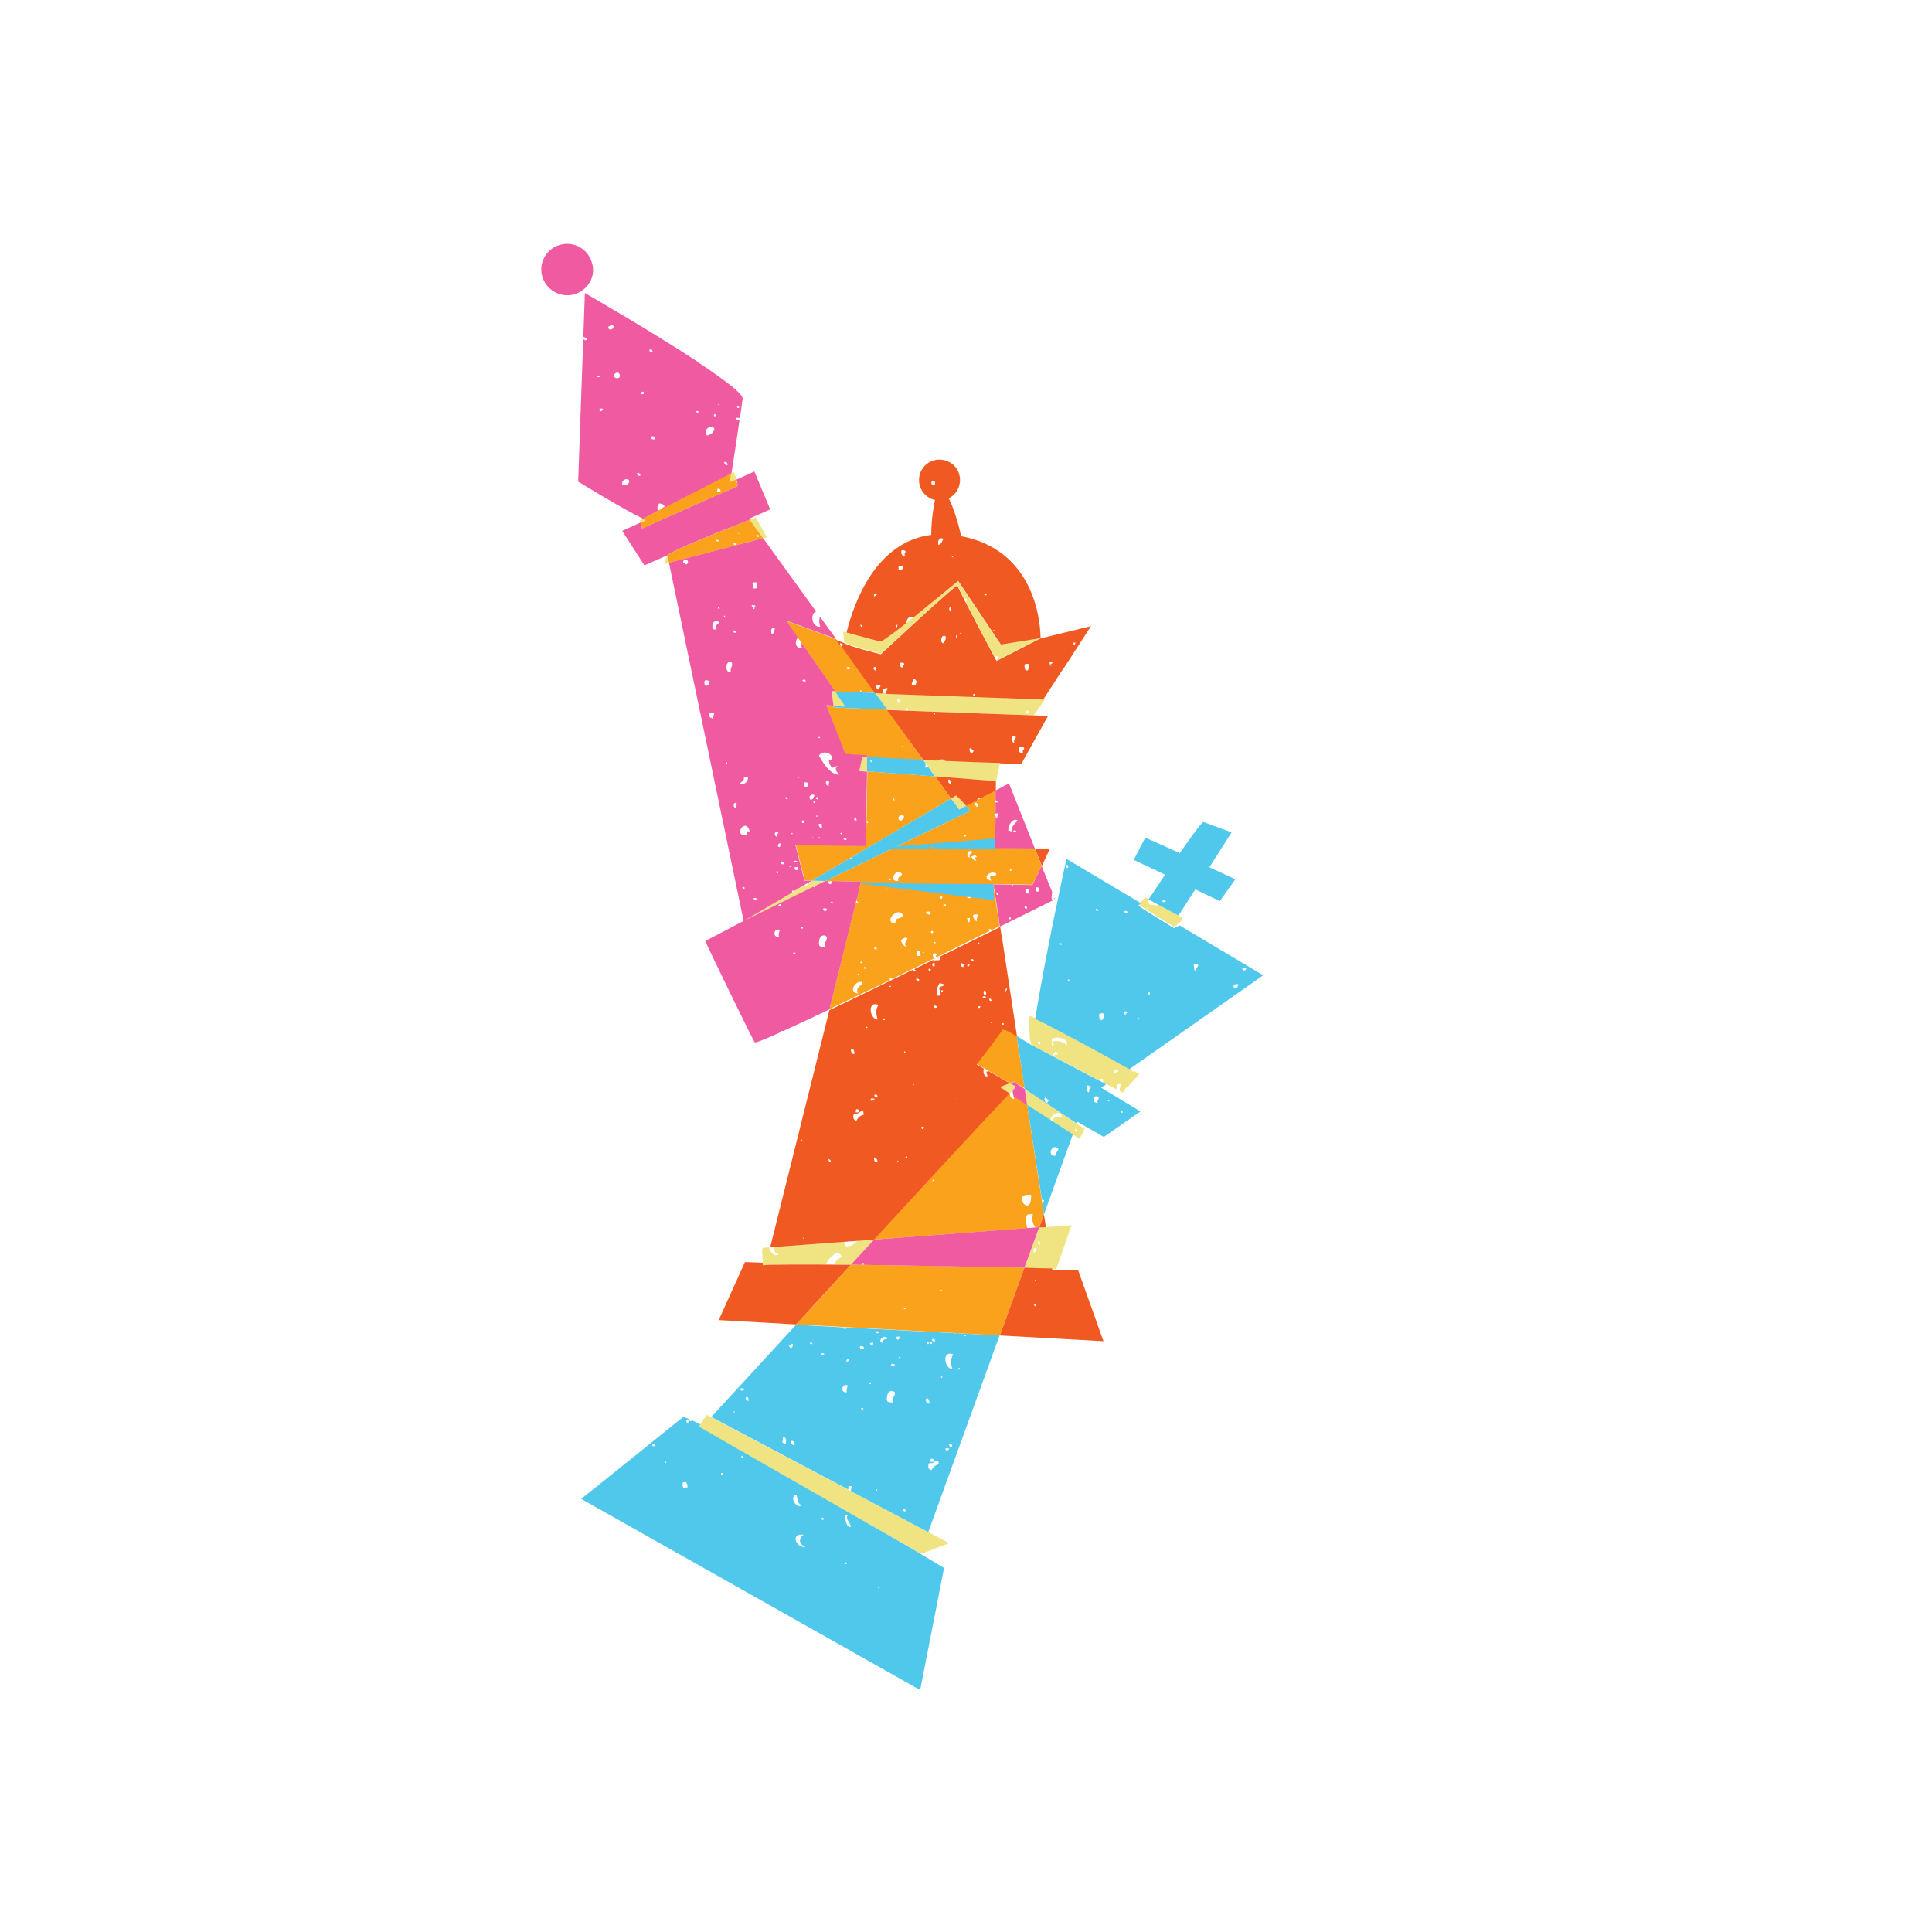 <svg xmlns="http://www.w3.org/2000/svg" xmlns:xlink="http://www.w3.org/1999/xlink" width="500" zoomAndPan="magnify" viewBox="0 0 375 375" height="500" preserveAspectRatio="xMidYMid meet" version="1.0"><defs><clipPath id="e3bea5c8ec"><path d="M 112 134 L 245.352 134 L 245.352 328.039 L 112 328.039 Z M 112 134 " clip-rule="nonzero"/></clipPath></defs><path fill="#f0e381" d="M 195.578 135.719 C 195.383 135.719 195.25 135.59 195.188 135.395 L 169.793 134.484 L 172.145 137.738 C 173.316 137.805 174.625 137.867 175.93 137.867 C 175.797 137.738 175.734 137.477 176.125 137.477 C 176.32 137.672 176.191 137.805 176.32 137.934 C 187.285 138.391 200.406 138.844 200.605 138.844 L 202.887 135.719 L 202.629 135.719 L 195.84 135.461 C 195.707 135.523 195.645 135.656 195.578 135.719 Z M 174.23 136.371 C 174.23 136.176 174.168 135.914 174.168 135.719 C 174.492 135.59 174.625 135.785 174.754 135.852 C 174.754 136.047 174.82 136.566 174.23 136.371 Z M 199.492 137.867 C 199.691 138.062 199.691 138.324 199.492 138.52 C 199.102 138.324 199.035 138.129 199.492 137.867 Z M 198.906 211.371 L 199.363 214.496 C 200.863 215.473 202.496 216.516 204 217.492 C 203.605 216.645 205.824 215.082 206.152 216.84 C 205.695 216.969 205.172 216.84 204.652 216.906 C 204.391 217.164 204.258 217.426 204.324 217.688 C 205.891 218.664 207.262 219.574 208.242 220.227 C 209.023 220.746 209.547 221.07 209.547 221.07 L 210.527 219.117 L 209.023 218.141 Z M 202.234 214.105 C 202.887 213.781 202.172 214.887 202.234 214.105 Z M 208.633 219.117 C 209.285 219.25 208.762 220.094 208.633 219.117 Z M 194.074 148.09 L 193.617 150.305 C 193.617 150.305 193.555 150.305 193.555 150.305 C 193.555 150.367 193.555 150.5 193.555 150.629 L 193.359 151.605 L 193.293 151.605 L 181.543 150.695 L 179.191 147.438 C 186.375 147.766 194.074 148.09 194.074 148.09 Z M 160.195 171.008 C 151.582 175.172 144.336 178.754 144.336 178.754 C 144.922 178.43 149.754 175.562 155.953 171.918 C 156.086 172.047 156.477 172.047 156.801 171.656 C 156.738 171.594 156.738 171.527 156.672 171.527 C 157 171.332 157.324 171.137 157.586 170.941 Z M 163.461 243.922 C 162.875 243.402 163.004 243.078 162.352 243.141 C 161.305 243.859 160.59 244.641 160.262 245.484 C 153.344 245.422 148.383 245.484 148.055 245.68 L 148.055 245.16 L 147.926 242.555 C 148.121 242.688 148.055 242.297 147.926 242.297 L 147.926 242.23 L 149.297 242.102 C 149.359 243.012 150.469 244.117 151.125 243.402 C 150.469 243.402 150.273 242.75 150.145 242.035 L 163.918 240.992 C 163.785 241.84 164.441 242.621 166.332 240.93 C 166.332 240.863 166.27 240.863 166.27 240.797 L 169.727 240.539 C 168.227 242.164 166.723 243.793 165.223 245.422 C 164.113 245.422 163.004 245.422 161.895 245.355 C 162.156 244.898 162.613 244.379 163.461 243.922 Z M 229.523 178.168 L 228.738 177.711 L 224.691 175.5 C 224.691 175.629 224.625 175.758 224.43 175.824 C 223.777 175.305 222.863 176.086 222.863 174.848 C 222.93 174.719 222.992 174.652 223.059 174.586 L 222.93 174.523 L 222.34 174.195 L 221.426 175.043 L 220.969 175.5 C 221.559 176.086 227.957 179.926 227.957 179.926 L 228.672 179.273 L 229.324 178.688 C 229.262 178.625 229.391 178.363 229.523 178.168 Z M 222.602 176.281 C 222.93 175.953 222.797 176.801 222.602 176.281 Z M 161.762 137.023 L 161.438 134.223 L 162.09 134.223 C 162.809 135.266 163.461 136.242 164.047 137.152 Z M 187.547 156.422 L 186.176 157.141 L 184.609 154.992 C 185.199 154.602 185.59 154.406 185.59 154.406 C 185.59 154.406 186.766 155.512 187.547 156.422 Z M 220.121 207.984 C 219.926 207.984 219.859 207.984 219.797 208.051 C 219.797 207.855 219.797 207.789 219.73 207.727 C 219.535 207.66 219.402 207.531 219.207 207.398 C 214.836 204.992 204.324 199.195 200.93 197.633 C 200.277 197.309 199.887 197.18 199.887 197.242 C 199.691 197.828 199.887 201.672 199.887 201.672 L 200.211 202.844 L 200.801 203.168 C 200.996 203.234 201.191 203.297 201.258 203.234 C 201.258 203.297 201.191 203.363 201.191 203.363 L 204.324 204.992 C 204.258 204.797 204.586 204.273 204.91 204.078 C 205.043 204.211 205.238 204.406 205.367 204.469 C 205.238 204.859 204.391 204.602 204.652 204.992 C 204.586 204.992 204.52 204.992 204.52 205.055 L 213.465 209.742 C 213.465 209.68 213.465 209.68 213.398 209.613 C 213.465 209.223 214.051 209.418 214.18 209.547 C 214.18 209.742 214.117 209.875 214.051 210.07 L 214.836 210.461 L 216.727 211.438 C 216.727 211.176 216.793 210.785 216.793 210.461 C 217.055 210.461 217.316 210.395 217.574 210.395 C 217.445 210.785 217.316 211.242 217.316 211.762 L 217.969 212.086 L 218.293 211.695 C 218.293 211.371 218.621 210.98 218.945 210.914 L 221.168 208.441 C 221.168 208.441 220.773 208.246 220.121 207.855 C 220.121 207.922 220.121 207.922 220.121 207.984 Z M 201.91 202.648 C 201.582 202.777 201.453 202.582 201.453 202.191 C 201.91 202.125 201.973 202.32 201.91 202.648 Z M 202.691 203.297 C 202.691 203.234 202.887 203.43 202.691 203.297 Z M 202.824 198.938 C 202.758 198.414 203.543 199 202.824 198.938 Z M 207 202.973 C 206.609 202.062 205.367 202.062 204.52 202.062 C 204.457 202.258 204.391 202.582 204.586 202.844 C 203.738 203.234 204.457 201.996 204.062 201.672 C 204.977 201.086 207.652 201.477 207 202.973 Z M 216.27 208.57 C 216.27 208.57 216.27 208.508 216.27 208.57 Z M 216.27 208.375 C 216.008 208.117 216.336 207.789 216.66 207.531 C 216.793 207.66 216.988 207.855 217.117 207.922 C 216.793 208.375 216.531 207.855 216.27 208.375 Z M 196.035 210.266 L 197.211 210.914 C 196.816 211.305 196.426 211.762 195.969 212.219 C 194.988 211.566 194.273 211.109 194.074 210.98 Z M 124.688 100.758 C 124.883 100.824 125.078 100.953 125.273 101.02 L 124.359 101.41 L 124.23 100.953 C 124.359 100.953 124.488 100.891 124.688 100.758 Z M 180.301 297.438 L 184.219 299.523 L 178.801 301.605 C 178.801 301.605 136.695 277.582 135.719 276.996 L 135.914 276.539 L 136.043 276.215 L 137.219 274.652 L 138.066 275.109 Z M 129.516 107.789 L 129.844 109.223 L 128.863 109.484 Z M 201.715 238.258 L 198.84 246.137 C 201.32 246.203 203.215 246.266 204.195 246.266 C 204.715 246.266 205.043 246.266 205.043 246.266 L 207.98 237.805 L 203.02 238.195 Z M 200.734 243.141 C 200.406 242.816 200.539 242.23 201.062 242.23 C 201.387 242.426 201.062 243.012 200.734 243.141 Z M 201.844 241.578 C 201.453 241.383 201.191 241.125 201.777 240.797 C 201.52 241.059 202.234 241.32 201.844 241.578 Z M 142.965 93.078 L 141.594 93.664 C 141.656 93.141 141.789 92.492 141.855 91.84 C 142.18 91.645 142.375 91.578 142.375 91.578 C 142.375 91.578 142.77 92.297 142.965 93.078 Z M 163.852 124.652 C 164.699 125.305 171.031 126.867 171.031 126.867 C 171.031 126.867 185.918 113 185.918 113.52 C 185.918 113.648 186.375 114.691 187.09 116.125 C 187.352 116.125 187.484 116.188 187.613 116.254 C 187.68 116.449 187.547 116.711 187.484 116.906 C 189.246 120.355 191.988 125.562 193.031 127.453 C 193.227 127.387 193.359 127.387 193.555 127.32 C 193.555 127.453 193.617 127.648 193.75 127.777 C 193.617 127.906 193.488 128.039 193.359 128.102 C 193.422 128.168 193.422 128.234 193.422 128.234 L 201.91 123.871 L 194.207 125.109 L 185.918 112.738 C 185.918 112.738 171.621 124.719 170.836 124.523 C 170.184 124.391 165.875 123.219 164.242 122.766 C 163.852 122.633 163.656 122.57 163.656 122.57 Z M 174.492 122.57 C 174.82 122.18 174.754 123.09 174.492 122.57 Z M 168.355 146.984 L 168.293 149.719 L 166.789 149.586 L 167.379 146.852 C 167.508 146.918 167.898 146.984 168.355 146.984 Z M 148.121 104.469 L 145.508 100.891 C 146.227 100.629 146.684 100.434 146.684 100.434 L 148.84 104.273 Z M 148.121 104.469 " fill-opacity="1" fill-rule="nonzero"/><path fill="#faa21b" d="M 129.516 107.789 L 129.844 109.223 L 148.121 104.469 L 145.508 100.891 C 141.855 102.32 130.496 106.812 129.516 107.789 Z M 139.57 104.926 C 139.047 105.512 138.656 104.406 139.57 104.926 Z M 142.441 105.773 C 142.441 105.578 142.441 105.512 142.375 105.445 C 142.637 105.316 142.77 105.383 142.832 105.773 C 142.77 105.773 142.637 105.773 142.441 105.773 Z M 143.289 103.559 C 142.965 103.102 143.879 103.949 143.289 103.559 Z M 146.945 103.883 C 147.207 103.754 147.207 103.949 147.336 104.016 C 147.469 104.273 146.75 104.273 146.945 103.883 Z M 197.602 210.461 C 197.535 210.395 197.535 210.395 197.469 210.395 L 196.816 209.938 L 196.035 210.199 L 189.508 206.488 C 189.508 206.488 194.207 200.367 194.531 199.719 L 195.055 199.848 C 194.988 199.914 194.988 199.977 194.988 200.043 C 195.188 200.043 195.316 199.977 195.383 199.914 L 195.645 199.977 L 197.34 201.02 L 197.602 202.777 C 197.602 202.777 197.535 202.844 197.535 202.906 C 197.535 202.906 197.602 202.906 197.602 202.906 L 198.906 211.242 Z M 188.07 157.531 C 187.742 157.66 172.598 165.016 160.195 171.008 L 163.785 171.07 C 163.984 171.07 164.113 171.07 164.309 171.07 L 167.117 171.137 L 166.203 174.719 C 166.332 174.914 166.527 175.109 166.723 175.367 C 166.527 175.367 166.27 175.367 166.07 175.305 L 163.004 187.672 C 163.004 187.738 163.004 187.738 163.004 187.805 L 161.176 195.031 C 161.242 195.094 161.242 195.16 161.242 195.289 C 161.176 195.289 161.176 195.289 161.109 195.289 L 160.98 195.875 C 164.637 194.117 168.684 192.164 172.797 190.211 C 172.664 190.148 172.664 190.016 172.73 189.82 C 172.797 189.82 172.992 189.82 173.121 189.758 C 173.121 189.82 173.121 189.953 173.121 190.016 C 175.863 188.715 178.605 187.348 181.281 186.047 C 180.891 185.395 180.891 184.68 181.934 185.199 C 181.609 185.461 181.609 185.656 181.672 185.852 C 185.328 184.027 188.918 182.27 192.051 180.707 C 192.051 180.707 191.988 180.707 191.988 180.707 C 191.988 180.512 191.988 180.445 191.922 180.383 C 192.184 180.25 192.379 180.316 192.379 180.578 C 192.965 180.316 193.488 179.992 194.012 179.73 L 192.77 171.594 L 200.406 171.723 L 202.172 168.012 L 200.801 164.625 L 193.098 164.562 L 193.227 153.43 L 187.484 156.422 C 188.004 156.945 188.332 157.398 188.07 157.531 Z M 175.082 169.641 C 175.082 170.16 174.102 170.031 174.363 171.008 C 172.207 171.203 174.035 168.207 175.082 169.641 Z M 166.922 186.828 C 167.441 186.242 167.574 187.281 166.922 186.828 Z M 166.789 189.105 C 166.465 189.758 166.332 188.648 166.789 189.105 Z M 163.785 189.82 C 163.984 189.301 163.918 190.344 163.785 189.82 Z M 166.527 192.816 C 164.504 192.688 166.07 190.082 167.441 190.668 C 167.246 191.449 165.941 191.578 166.527 192.816 Z M 167.637 187.934 C 167.703 187.477 168.094 187.805 168.227 187.867 C 168.227 188.195 167.703 188 167.637 187.934 Z M 169.727 183.832 C 169.793 183.832 169.988 183.832 170.117 183.766 C 170.117 183.832 170.117 184.027 170.184 184.223 C 169.793 184.352 169.66 184.289 169.727 183.832 Z M 172.078 172.633 C 172.078 172.18 172.73 172.766 172.078 172.633 Z M 172.926 170.68 C 172.598 171.266 172.273 170.227 172.926 170.68 Z M 173.773 179.273 C 171.293 179.016 174.363 175.758 175.277 177.648 C 174.754 178.688 173.84 177.711 173.773 179.273 Z M 175.992 183.637 C 175.734 183.961 174.949 183.18 174.883 182.465 C 175.277 182.27 175.668 181.75 176.125 182.141 C 176.059 182.594 175.211 183.312 175.992 183.637 Z M 178.605 185.523 C 178.277 185.59 178.02 185.523 177.887 185.395 C 177.82 184.742 178.02 184.484 178.539 184.547 C 178.672 184.742 178.734 185.328 178.605 185.523 Z M 179.129 184.938 C 179.062 184.484 179.715 185.004 179.129 184.938 Z M 179.715 176.996 C 180.043 176.93 180.301 176.93 180.562 176.93 C 180.824 177.906 179.844 177.516 179.715 176.996 Z M 180.695 180.836 C 180.695 180.641 181.02 180.707 181.086 180.773 C 181.281 181.164 180.695 181.293 180.695 180.836 Z M 181.215 182.789 C 181.477 182.789 181.477 182.922 181.609 182.922 C 181.738 183.18 181.086 183.18 181.215 182.789 Z M 182.391 172.047 C 182.781 171.984 182.652 172.309 182.781 172.438 C 182.523 172.504 182.391 172.309 182.391 172.047 Z M 182.781 174.457 C 182.457 174.523 182.391 174.066 182.586 173.871 C 182.98 173.871 182.98 174.195 182.781 174.457 Z M 183.176 175.562 C 183.238 175.562 183.438 175.562 183.566 175.5 C 183.566 175.562 183.566 175.758 183.633 175.953 C 183.176 176.02 182.98 175.824 183.176 175.562 Z M 183.762 164.562 C 183.762 164.496 183.828 164.691 183.762 164.562 Z M 184.938 172.113 C 184.938 171.656 185.59 172.242 184.938 172.113 Z M 185.004 176.605 C 185.199 176.086 185.523 177.191 185.004 176.605 Z M 187.547 162.023 C 187.547 162.281 187.418 162.414 187.156 162.414 C 186.961 162.086 187.418 162.152 187.547 162.023 Z M 187.352 163.586 C 187.285 163.258 187.742 163.195 187.875 163.324 C 187.941 163.715 187.547 163.715 187.352 163.586 Z M 187.941 179.016 C 188.07 178.559 187.742 178.559 187.68 178.234 C 187.809 178.234 188.07 178.168 188.266 178.168 C 188.199 178.43 188.332 179.078 187.941 179.016 Z M 187.742 173.938 C 187.941 173.676 188.137 173.871 188.461 173.871 C 188.656 174.457 187.613 174.523 187.742 173.938 Z M 191.727 172.699 C 191.727 172.633 191.727 172.504 191.66 172.375 C 191.793 172.375 191.922 172.375 191.988 172.309 C 191.988 172.504 191.988 172.57 192.051 172.633 C 191.855 172.699 191.793 172.699 191.727 172.699 Z M 196.297 168.664 C 196.297 168.727 196.297 168.922 196.359 168.988 C 196.23 168.988 196.098 168.988 196.035 169.055 C 196.035 168.859 196.035 168.793 195.969 168.727 C 196.164 168.727 196.23 168.727 196.297 168.664 Z M 193.359 169.508 C 193.359 170.227 192.902 170.031 192.445 169.965 C 191.988 170.094 192.25 170.617 192.379 170.941 C 190.551 170.617 191.922 168.859 193.359 169.508 Z M 189.57 178.883 C 189.246 178.625 188.918 178.297 188.855 177.711 C 188.984 177.453 189.637 177.387 189.832 177.582 C 189.637 178.102 189.57 178.234 189.57 178.883 Z M 189.312 155.836 C 189.703 155.707 189.77 156.164 189.77 156.617 C 189.375 156.617 189.18 156.098 189.312 155.836 Z M 189.637 166.32 C 189.57 166.516 189.508 166.449 189.508 166.32 C 189.113 166.516 189.312 166.773 189.508 167.102 C 188.984 166.969 188.656 166.711 188.527 166.188 C 188.984 166.383 189.051 165.602 189.637 166.32 Z M 188.723 165.344 C 188.594 165.797 187.941 165.668 188.266 166.449 C 187.285 166.383 187.875 164.625 188.723 165.344 Z M 157.586 170.941 C 167.898 164.887 181.02 157.141 184.609 154.992 L 181.543 150.695 L 168.355 149.719 L 168.094 164.172 L 154.453 163.977 L 156.215 170.875 Z M 175.473 158.441 C 175.535 158.766 175.145 158.898 175.016 159.289 C 173.711 159.352 174.754 157.398 175.473 158.441 Z M 173.578 154.992 C 173.578 155.188 173.578 155.25 173.645 155.316 C 173.512 155.316 173.383 155.316 173.316 155.383 C 173.316 155.188 173.316 155.121 173.254 155.055 C 173.383 155.055 173.449 154.992 173.578 154.992 Z M 168.551 159.613 C 168.355 160.133 167.898 159.094 168.551 159.613 Z M 169.793 134.484 L 162.285 124.066 L 152.559 120.484 C 152.559 120.484 158.043 128.297 162.09 134.223 Z M 166.922 134.156 C 167.18 133.508 167.379 134.547 166.922 134.156 Z M 164.961 129.859 C 164.637 129.926 164.375 129.859 164.242 129.73 C 164.18 129.469 165.156 129.273 164.961 129.859 Z M 161.762 137.023 L 160.395 136.957 L 163.199 144.184 C 163.199 144.184 163.199 144.184 163.266 144.184 C 163.266 144.184 163.266 144.184 163.266 144.25 L 164.113 146.398 L 168.355 146.656 L 168.355 147.047 C 169.402 147.113 171.098 147.18 173.121 147.309 C 173.254 147.309 173.316 147.309 173.449 147.242 C 173.449 147.242 173.449 147.242 173.449 147.309 C 175.211 147.375 177.168 147.438 179.191 147.57 L 172.145 137.738 C 166.465 137.543 162.09 137.348 161.762 137.281 Z M 175.082 144.965 C 175.016 144.508 175.668 145.031 175.082 144.965 Z M 154.52 257.074 L 194.074 259.223 L 198.84 246.07 C 190.812 245.875 176.516 245.617 165.156 245.484 C 161.566 249.457 157.977 253.363 154.52 257.074 Z M 182.523 250.562 C 182.652 250.109 183.176 250.629 182.523 250.562 Z M 175.734 253.754 C 175.734 253.949 175.734 254.016 175.797 254.078 C 175.668 254.078 175.535 254.078 175.473 254.145 C 175.473 254.078 175.473 253.949 175.406 253.82 C 175.602 253.82 175.668 253.754 175.734 253.754 Z M 143.16 93.664 C 142.965 93.664 142.77 93.598 142.898 93.273 C 143.027 93.273 143.094 93.273 143.094 93.336 C 143.094 93.207 143.027 93.141 143.027 93.012 L 141.656 93.598 C 141.723 93.078 141.855 92.426 141.918 91.773 C 139.242 93.141 127.23 99.328 124.688 100.758 C 124.883 100.824 125.078 100.953 125.273 101.02 L 124.359 101.41 L 124.621 102.582 C 124.621 102.582 142.441 94.641 143.027 94.445 C 143.223 94.379 143.223 94.055 143.16 93.664 Z M 139.832 95.422 C 139.766 95.422 139.57 95.422 139.242 95.484 C 139.113 95.16 139.309 95.031 139.309 94.836 C 139.57 94.898 139.961 94.898 139.832 95.422 Z M 199.363 214.43 C 198.383 213.781 197.469 213.195 196.688 212.672 C 196.754 212.934 196.883 213.062 196.754 213.324 C 196.23 213.258 196.035 212.805 196.035 212.281 C 195.969 212.281 195.969 212.219 195.902 212.219 C 194.531 213.648 192.77 215.539 190.812 217.688 C 187.613 221.07 183.762 225.238 179.586 229.797 C 179.586 229.859 179.586 229.926 179.453 229.926 C 176.32 233.312 172.992 236.891 169.598 240.602 L 199.43 238.391 C 199.168 237.738 199.102 236.891 199.234 235.98 C 199.559 235.523 199.754 235.719 200.473 235.656 C 200.211 236.828 200.473 237.543 200.996 238.258 L 201.715 238.195 L 202.629 235.656 Z M 180.957 229.273 C 180.957 229.078 181.086 229.016 181.348 228.883 C 181.41 229.211 181.152 229.211 180.957 229.273 Z M 200.148 231.945 C 200.211 236.891 196.035 231.293 200.148 231.945 Z M 200.148 231.945 " fill-opacity="1" fill-rule="nonzero"/><path fill="#ef5aa0" d="M 153.734 172.895 C 153.93 172.895 154.125 172.828 154.258 172.895 C 155.301 172.242 156.41 171.594 157.586 170.941 L 156.148 170.941 L 154.387 164.039 L 162.613 164.172 C 162.613 164.039 162.742 163.977 162.875 164.172 L 168.031 164.234 L 168.293 149.781 L 166.789 149.652 L 167.379 146.918 C 167.508 146.918 167.836 146.984 168.355 146.984 L 168.355 146.594 L 164.113 146.332 L 160.395 136.891 L 161.762 136.957 L 161.438 134.156 L 162.09 134.156 C 160 131.164 157.586 127.582 155.629 124.848 C 155.496 125.109 155.496 125.367 155.691 125.824 C 154.191 125.891 154.258 124.328 154.91 123.742 C 153.539 121.789 152.559 120.422 152.559 120.422 L 162.285 124 L 159.152 119.703 C 158.957 120.289 158.957 120.941 159.219 121.656 C 157.391 121.789 157.258 118.859 158.434 118.727 L 148.121 104.469 L 129.844 109.223 L 144.336 178.754 C 144.855 178.492 148.645 176.215 153.801 173.219 C 153.734 173.156 153.734 173.023 153.734 172.895 Z M 166.203 158.766 C 166.203 158.832 166.203 159.027 166.27 159.223 C 165.875 159.352 165.812 159.289 165.812 158.832 C 165.941 158.832 166.07 158.832 166.203 158.766 Z M 164.309 162.867 C 164.375 163.195 163.852 163 163.723 162.934 C 163.785 162.477 164.242 162.805 164.309 162.867 Z M 163.07 161.828 C 163.59 161.242 163.723 162.281 163.07 161.828 Z M 157.652 162.738 C 157.652 162.219 158.172 162.805 157.652 162.738 Z M 158.434 158.508 C 158.367 157.984 159.086 158.57 158.434 158.508 Z M 158.891 162.609 C 159.086 162.086 159.348 163.195 158.891 162.609 Z M 158.891 159.938 C 159.023 159.938 159.281 159.875 159.48 159.875 C 159.48 160.133 159.543 160.395 159.543 160.656 C 159.086 160.785 158.957 160.395 158.891 159.938 Z M 160.914 152.516 C 160.457 152.648 160.133 151.996 160.395 151.605 C 160.652 151.605 160.719 151.734 160.98 151.734 C 160.98 152.062 160.652 152.062 160.914 152.516 Z M 161.566 147.18 C 161.438 147.438 161.109 147.504 160.914 147.633 C 160.914 148.352 161.242 148.609 161.438 149 C 161.895 149.066 162.09 148.742 162.547 148.676 C 161.828 149.391 162.48 149.781 162.875 150.367 C 161.176 150.434 159.609 147.895 158.957 146.656 C 159.609 145.68 161.305 145.941 161.566 147.18 Z M 158.891 143.273 C 158.824 142.688 159.543 143.273 158.891 143.273 Z M 158.5 154.664 C 158.695 154.73 158.695 154.797 158.824 154.797 C 158.695 154.926 158.695 154.926 158.695 155.188 C 158.5 155.121 158.5 155.055 158.367 155.055 C 158.434 154.797 158.566 154.797 158.5 154.664 Z M 157.848 155.707 C 158.109 155.121 158.305 156.293 157.848 155.707 Z M 158.109 154.34 C 157.91 154.73 157.848 155.188 157.324 155.25 C 156.801 154.664 157.391 153.949 158.109 154.34 Z M 156.605 152.777 C 156.148 152.906 155.824 152.258 156.086 151.867 C 156.934 151.734 157 152.191 156.605 152.777 Z M 156.344 132.27 C 155.953 132.398 155.953 132.203 155.758 132.141 C 155.629 131.879 156.543 131.75 156.344 132.27 Z M 155.691 159.289 C 156.02 159.156 156.086 159.352 156.148 159.68 C 155.758 159.809 155.562 159.742 155.691 159.289 Z M 154.844 150.953 C 154.777 150.5 155.496 151.086 154.844 150.953 Z M 154.715 168.922 C 154.52 168.859 154.125 168.922 154.258 168.336 C 154.52 168.336 154.648 168.273 154.844 168.273 C 154.91 168.664 154.777 168.727 154.715 168.922 Z M 154.777 167.23 C 154.844 167.555 154.32 167.359 154.191 167.297 C 154.125 166.906 154.715 167.102 154.777 167.23 Z M 133.367 109.484 C 132.977 109.68 132.977 109.352 132.586 109.223 C 132.586 108.117 134.02 108.703 133.367 109.484 Z M 136.957 133.117 C 136.695 132.984 136.633 132.27 136.828 132.074 C 137.285 131.945 137.414 132.203 137.742 132.141 C 137.609 132.594 137.609 133.18 136.957 133.117 Z M 138.461 139.496 C 138.066 139.367 137.547 139.301 137.609 138.52 C 137.871 138.391 138.199 138.195 138.656 138.391 C 138.461 138.91 138.461 139.039 138.461 139.496 Z M 139.113 122.047 C 137.805 122.895 138.066 119.703 139.57 120.746 C 139.504 121.203 138.461 121.461 139.113 122.047 Z M 139.375 118.141 C 139.375 117.945 139.375 117.883 139.309 117.816 C 139.438 117.816 139.57 117.816 139.633 117.75 C 139.633 117.945 139.633 118.012 139.699 118.078 C 139.504 118.141 139.375 118.141 139.375 118.141 Z M 140.484 119.641 C 140.68 119.117 140.941 120.16 140.484 119.641 Z M 140.875 148.156 C 141.137 147.504 141.332 148.609 140.875 148.156 Z M 141.855 130.445 C 140.484 130.707 140.875 127.777 142.051 128.625 C 142.312 129.406 141.656 129.535 141.855 130.445 Z M 142.832 122.766 C 142.508 122.895 142.375 122.828 142.375 122.375 C 142.637 122.309 142.77 122.504 142.832 122.766 Z M 142.898 156.75 C 142.113 156.945 142.375 155.445 142.965 155.902 C 143.094 156.359 142.77 156.359 142.898 156.75 Z M 144.398 150.953 C 144.727 150.758 145.117 150.695 145.184 150.891 C 145.25 151.672 144.398 152.516 143.617 152.125 C 143.812 151.672 144.465 151.672 144.398 150.953 Z M 144.137 172.18 C 144.398 172.047 144.398 172.242 144.531 172.309 C 144.66 172.57 143.941 172.57 144.137 172.18 Z M 144.922 162.023 C 142.18 162.609 144.66 158.246 145.574 161.5 C 144.66 160.98 145.051 162.023 144.922 162.023 Z M 145.902 117.621 C 145.836 117.297 146.422 117.492 146.617 117.555 C 146.75 117.75 146.098 117.945 146.488 118.012 C 146.293 118.664 146.098 117.688 145.902 117.621 Z M 146.816 174.586 C 146.488 174.719 146.422 174.523 146.227 174.457 C 146.098 174.262 147.012 174.133 146.816 174.586 Z M 146.945 114.172 C 146.684 114.172 146.488 114.234 146.227 114.234 C 146.293 113.586 145.902 113.391 146.098 113.062 C 146.488 113 146.816 113 147.012 113.129 C 147.012 113.648 146.816 113.781 146.945 114.172 Z M 149.816 123.09 C 149.492 122.375 149.754 121.656 150.406 121.918 C 150.273 122.438 150.273 122.961 149.816 123.09 Z M 150.406 161.695 C 150.535 161.5 150.797 161.371 151.125 161.438 C 150.992 161.828 150.797 162.023 150.926 162.477 C 150.602 162.348 150.34 162.281 150.406 161.695 Z M 150.73 169.508 C 150.73 169.445 150.73 169.312 150.668 169.184 C 150.797 169.184 150.926 169.184 150.992 169.117 C 150.992 169.312 150.992 169.379 151.059 169.445 C 150.863 169.508 150.797 169.508 150.73 169.508 Z M 151.059 164.367 C 150.926 163.91 151.059 163.648 151.582 163.715 C 151.32 163.977 151.645 164.562 151.059 164.367 Z M 151.582 167.688 C 151.516 167.035 151.711 167.23 152.102 167.297 C 152.168 167.945 151.973 167.75 151.582 167.688 Z M 152.492 154.73 C 152.754 154.73 152.754 154.859 152.887 154.859 C 153.082 155.188 152.297 155.188 152.492 154.73 Z M 153.277 168.336 C 153.148 168.012 153.406 167.945 153.668 167.945 C 153.473 168.141 153.406 168.336 153.277 168.336 Z M 153.605 161.891 C 153.605 161.371 154.191 161.957 153.605 161.891 Z M 196.555 211.633 C 196.816 211.371 197.012 211.176 197.211 210.914 L 196.035 210.266 L 196.816 210.004 L 198.906 211.371 L 199.363 214.496 C 198.449 213.91 197.535 213.324 196.754 212.805 C 196.621 212.414 196.555 212.023 196.555 211.633 Z M 204.781 174.457 C 204.781 174.457 204.715 174.457 204.652 174.523 C 204.652 174.391 204.652 174.328 204.652 174.195 Z M 195.84 152.062 L 193.227 153.43 L 193.227 155.316 C 193.422 155.383 193.555 155.512 193.684 155.773 C 193.555 155.707 193.359 155.707 193.227 155.773 L 193.227 157.922 C 193.359 157.922 193.617 157.855 193.75 157.855 C 193.945 158.18 193.293 158.637 193.684 158.703 C 193.555 159.094 193.293 158.766 193.227 158.375 L 193.16 164.625 L 200.863 164.691 Z M 196.555 163 C 196.492 162.934 196.754 163.129 196.555 163 Z M 197.211 161.5 C 197.078 161.5 196.949 161.5 196.883 161.566 C 196.883 161.371 196.754 161.371 196.688 161.438 C 196.555 161.109 197.34 161.047 197.211 161.5 Z M 196.426 161.176 C 196.297 161.633 195.969 161.109 195.707 161.242 C 195.645 160.07 196.621 158.703 197.535 159.223 C 197.211 159.742 196.23 160.328 196.426 161.176 Z M 197.863 160.914 C 197.863 160.98 197.926 160.98 198.125 161.047 C 197.992 161.047 197.863 160.98 197.863 160.914 Z M 127.82 99.066 C 127.426 98.742 127.625 98.156 127.949 97.699 C 128.34 97.828 128.93 97.766 128.992 98.414 C 128.668 98.48 128.535 98.609 128.473 98.805 C 133.043 96.398 140.027 92.883 141.984 91.84 C 142.441 88.91 143.094 84.68 143.551 81.488 C 143.355 81.617 142.832 81.617 142.898 81.098 C 143.223 81.098 143.422 81.098 143.617 81.164 C 143.879 79.406 144.074 78.039 144.137 77.387 C 144.27 76.477 140.547 73.676 135.652 70.422 C 135.586 70.422 135.586 70.422 135.523 70.422 C 135.523 70.355 135.523 70.355 135.523 70.289 C 126.449 64.301 113.523 56.879 113.523 56.879 L 112.219 93.469 C 112.219 93.469 120.441 98.547 124.816 100.695 C 125.273 100.434 126.383 99.848 127.82 99.066 Z M 143.094 78.883 C 143.355 78.754 143.355 78.949 143.484 79.016 C 143.617 79.273 142.898 79.273 143.094 78.883 Z M 141.199 90.277 C 140.809 90.344 140.613 90.082 140.547 89.691 C 140.941 89.562 141.199 89.758 141.199 90.277 Z M 139.375 78.559 C 139.113 78.168 140.027 78.949 139.375 78.559 Z M 138.98 80.773 C 138.918 80.773 138.719 80.773 138.59 80.836 C 138.59 80.641 138.59 80.578 138.523 80.512 C 138.785 80.316 138.98 80.383 138.98 80.773 Z M 138.656 83.117 C 138.59 83.961 138.004 84.352 137.219 84.547 C 136.438 83.375 137.805 82.398 138.656 83.117 Z M 135.652 79.926 C 135.195 80.512 134.805 79.406 135.652 79.926 Z M 126.969 85.328 C 126.84 85.328 126.645 85.199 126.383 85.199 C 126.188 84.352 127.426 84.613 126.969 85.328 Z M 126.645 68.273 C 126.254 68.336 125.992 68.273 126.055 67.883 C 126.383 67.75 126.645 67.816 126.645 68.273 Z M 113.848 65.992 C 113.457 66.125 113.195 65.992 113.195 65.406 C 113.523 65.473 113.98 65.539 113.848 65.992 Z M 115.809 73.09 C 115.742 72.633 116.07 73.219 116.395 73.023 C 116.395 73.414 115.809 73.09 115.809 73.09 Z M 116.332 79.469 C 116.461 79.273 116.852 79.211 117.047 79.406 C 116.918 79.797 116.395 80.055 116.332 79.469 Z M 118.094 63.391 C 118.418 63.258 118.746 62.934 119.07 63.258 C 119.27 63.977 117.961 64.367 118.094 63.391 Z M 119.398 72.504 C 119.594 72.242 120.18 72.18 120.312 72.766 C 120.508 73.938 118.484 73.352 119.398 72.504 Z M 120.77 94.055 C 120.574 93.141 121.684 92.688 122.141 93.273 C 122.207 94.117 121.094 94.445 120.77 94.055 Z M 124.293 92.297 C 123.902 92.492 123.902 92.164 123.512 92.035 C 123.641 91.645 124.426 91.84 124.293 92.297 Z M 124.945 76.477 C 124.816 76.477 124.555 76.539 124.359 76.539 C 124.359 75.891 125.145 75.824 124.945 76.477 Z M 145.508 100.891 C 141.789 102.32 130.43 106.812 129.516 107.789 L 125.078 109.742 L 120.77 103.039 L 124.359 101.41 L 124.621 102.582 C 124.621 102.582 142.441 94.641 143.027 94.445 C 143.289 94.379 143.16 93.727 142.965 93.078 L 146.422 91.516 L 149.492 98.871 L 145.379 100.695 Z M 111.434 57.141 C 108.758 57.855 106.016 56.293 105.234 53.625 C 104.516 50.953 106.082 48.219 108.758 47.504 C 111.434 46.789 114.176 48.352 114.895 51.02 C 115.742 53.625 114.109 56.359 111.434 57.141 Z M 204.195 173.219 C 204.195 173.219 204.258 173.219 204.258 173.219 L 202.172 168.078 L 200.406 171.789 L 196.688 171.723 C 196.555 171.984 196.426 172.113 196.555 171.723 L 192.836 171.656 L 193.816 177.906 C 193.945 177.906 194.074 178.102 193.816 178.102 L 194.074 179.859 C 199.234 177.32 203.02 175.434 204.324 174.781 C 203.934 174.457 204.195 173.805 204.195 173.219 Z M 193.359 173.285 C 193.617 173.285 193.75 173.352 193.816 173.676 C 193.488 173.805 193.422 173.609 193.359 173.285 Z M 195.902 178.43 C 195.902 178.363 195.902 178.234 195.84 178.102 C 195.969 178.102 196.098 178.102 196.164 178.039 C 196.164 178.234 196.164 178.297 196.23 178.363 C 196.098 178.43 195.969 178.43 195.902 178.43 Z M 198.906 175.953 C 199.234 175.824 199.297 176.02 199.363 176.344 C 198.906 176.41 198.777 176.215 198.906 175.953 Z M 199.754 173.414 C 199.43 173.48 199.168 173.414 199.035 173.285 C 199.035 173.023 199.168 172.895 199.102 172.633 C 199.168 172.633 199.363 172.633 199.492 172.57 C 199.754 172.766 199.82 173.023 199.754 173.414 Z M 201.648 173.023 C 200.93 173.285 201.191 172.504 200.996 172.438 C 201.062 172.047 201.648 172.309 201.715 172.375 C 201.777 172.699 201.52 172.766 201.648 173.023 Z M 165.156 245.484 C 176.516 245.617 190.812 245.941 198.84 246.07 L 201.715 238.195 L 169.66 240.602 C 168.16 242.23 166.66 243.859 165.156 245.484 Z M 167.379 245.484 C 167.379 245.422 167.379 245.289 167.312 245.16 C 167.441 245.16 167.574 245.16 167.637 245.094 C 167.637 245.289 167.637 245.355 167.703 245.422 C 167.574 245.484 167.508 245.484 167.379 245.484 Z M 166.723 172.18 C 166.789 172.18 166.789 172.18 166.855 172.18 L 167.117 171.137 L 161.371 171.008 C 161.633 171.789 160.719 171.852 160.785 171.07 C 160.914 171.07 161.109 171.008 161.305 171.008 L 160.195 171.008 C 159.543 171.332 158.824 171.656 158.172 171.984 C 158.172 172.047 158.109 172.18 158.109 172.242 C 157.977 172.18 157.91 172.18 157.848 172.113 C 150.34 175.824 144.336 178.754 144.336 178.754 L 136.895 182.66 C 137.742 184.613 145.902 201.41 146.488 202.32 C 146.617 202.453 148.512 201.734 151.582 200.305 C 151.582 200.238 151.582 200.172 151.582 200.109 C 151.84 200.109 151.973 200.109 152.035 200.109 C 154.453 199 157.52 197.57 160.98 195.941 L 166.789 172.504 C 166.789 172.375 166.723 172.242 166.723 172.18 Z M 148.773 178.039 C 148.84 178.039 148.84 177.973 148.902 177.906 C 148.84 178.039 148.84 178.039 148.773 178.039 Z M 151.188 181.812 C 149.816 182.074 150.211 179.926 151.383 180.512 C 151.254 180.902 151.059 181.227 151.188 181.812 Z M 151.059 175.824 C 151.188 175.434 151.449 175.434 151.582 175.562 C 151.645 175.891 151.254 175.953 151.059 175.824 Z M 153.996 184.875 C 154.32 184.809 154.32 185.004 154.387 185.004 C 154.52 185.266 153.801 185.266 153.996 184.875 Z M 155.562 180.25 C 155.562 180.188 155.562 179.992 155.496 179.926 C 155.629 179.926 155.758 179.926 155.824 179.859 C 155.824 180.055 155.824 180.121 155.887 180.188 C 155.691 180.25 155.629 180.25 155.562 180.25 Z M 160.457 176.344 C 160.523 177.062 160 176.867 159.738 176.605 C 159.871 176.02 160 176.477 160.457 176.344 Z M 160.195 183.832 C 159.543 183.703 159.543 183.898 159.023 183.57 C 158.695 182.141 159.609 180.969 160.523 181.879 C 160.59 182.727 159.738 182.922 160.195 183.832 Z M 161.242 175.172 C 161.371 174.719 162.09 175.305 161.242 175.172 Z M 161.242 175.172 " fill-opacity="1" fill-rule="nonzero"/><g clip-path="url(#e3bea5c8ec)"><path fill="#50c8ec" d="M 172.992 164.82 L 193.16 164.887 L 193.16 162.738 L 174.035 164.301 C 181.672 160.59 187.875 157.594 188.137 157.531 C 188.332 157.465 188.07 157.008 187.547 156.422 L 186.176 157.141 L 184.609 154.992 C 181.867 156.617 173.578 161.5 165.223 166.449 C 165.223 166.516 165.223 166.645 165.289 166.773 C 165.094 166.773 164.961 166.711 164.898 166.645 C 162.418 168.078 159.938 169.574 157.586 170.941 L 160.195 171.008 C 164.375 168.988 168.879 166.773 172.992 164.82 Z M 180.562 164.301 C 180.891 164.172 180.957 164.367 181.02 164.691 C 180.629 164.758 180.434 164.562 180.562 164.301 Z M 161.762 137.023 L 164.047 137.152 C 163.461 136.305 162.809 135.266 162.09 134.223 L 169.859 134.484 L 172.207 137.738 C 166.527 137.543 162.156 137.348 161.828 137.281 Z M 192.836 171.594 L 192.902 174.719 L 167.18 171.527 L 167.117 171.137 C 167.117 171.203 167.965 171.266 169.336 171.332 C 169.402 171.398 169.402 171.461 169.465 171.461 C 169.598 171.461 169.727 171.398 169.793 171.332 C 176.32 171.594 192.836 171.594 192.836 171.594 Z M 168.293 149.719 L 181.477 150.695 L 180.172 148.871 C 180.043 148.938 179.844 149 179.648 149 C 179.586 148.676 179.648 148.414 179.715 148.219 L 179.129 147.438 C 174.559 147.242 170.25 147.047 168.293 146.918 Z M 169.27 147.438 C 169.27 147.504 169.27 147.699 169.336 147.895 C 169.008 148.023 168.945 147.828 168.879 147.504 C 168.945 147.504 169.141 147.504 169.27 147.438 Z M 222.93 174.586 L 228.738 177.711 L 232.004 172.633 L 236.77 174.914 L 239.77 170.68 C 239.77 170.68 237.617 169.641 234.742 168.336 L 239.051 161.566 L 233.57 159.547 C 233.047 159.875 231.152 162.477 229 165.602 C 225.734 164.105 222.863 162.805 222.277 162.609 L 220.055 166.906 L 226.129 169.77 C 224.953 171.594 223.844 173.219 222.93 174.586 Z M 226.258 175.043 C 226.129 175.043 225.867 175.109 225.672 175.109 C 225.473 174.523 226.324 174.391 226.258 175.043 Z M 245.188 189.301 L 228.805 179.535 C 228.805 179.602 228.805 179.73 228.805 179.797 C 228.672 179.797 228.543 179.797 228.477 179.859 C 228.477 179.797 228.477 179.73 228.477 179.73 L 227.957 180.188 C 227.957 180.188 221.559 176.344 220.969 175.758 L 221.426 175.305 L 207 166.711 C 207 166.711 202.824 185.656 200.93 197.766 C 204.324 199.328 214.836 205.055 219.207 207.531 Z M 241.859 187.867 C 242.055 188.453 241.074 188.586 241.141 187.934 C 241.336 187.867 241.598 187.867 241.859 187.867 Z M 240.293 190.992 C 240.359 191.645 239.965 191.773 239.641 191.84 C 239.445 191.773 239.445 191.516 239.445 191.254 C 239.574 191.059 239.965 190.992 240.293 190.992 Z M 232.59 187.281 C 232.523 187.738 232.199 187.867 232.133 188.324 C 231.609 188.586 231.871 187.609 231.676 187.219 C 232.066 187.152 232.395 187.152 232.59 187.281 Z M 222.93 192.555 C 223.125 192.621 223.125 192.688 223.254 192.688 C 223.254 192.75 223.125 192.816 223.125 193.078 C 222.93 193.012 222.93 192.945 222.797 192.945 C 222.863 192.688 222.992 192.688 222.93 192.555 Z M 220.84 197.699 C 220.773 197.242 221.426 197.828 220.84 197.699 Z M 206.023 183.375 C 206.023 183.375 205.891 183.375 205.762 183.375 C 205.762 183.18 205.629 183.18 205.566 183.246 C 205.5 182.984 206.219 182.984 206.023 183.375 Z M 207.066 167.883 C 207.395 167.816 207.457 168.273 207.262 168.469 C 206.871 168.531 206.805 168.141 207.066 167.883 Z M 207.262 190.277 C 207.457 189.691 207.848 190.797 207.262 190.277 Z M 210.07 189.82 C 210.07 189.887 209.875 189.82 210.07 189.82 Z M 213.137 176.867 C 212.941 176.801 212.812 176.605 212.68 176.539 C 212.68 176.215 213.27 176.477 213.137 176.867 Z M 213.984 197.961 C 213.332 198.09 213.398 197.504 213.332 196.918 C 213.465 196.656 214.117 196.594 214.312 196.789 C 214.246 197.242 214.18 197.699 213.984 197.961 Z M 218.621 196.918 C 218.488 197.375 218.164 196.723 218.23 196.332 C 218.555 196.203 218.621 196.398 218.816 196.461 C 218.883 196.656 218.098 196.852 218.621 196.918 Z M 218.23 176.867 C 218.621 176.734 218.883 176.801 218.816 177.258 C 218.555 177.32 218.293 177.258 218.23 176.867 Z M 202.234 232.855 C 202.367 232.855 202.496 232.922 202.629 232.984 C 202.629 233.375 202.496 233.508 202.301 233.508 L 202.629 235.719 L 208.242 220.16 C 206.281 218.922 202.562 216.516 199.363 214.43 Z M 205.434 223.023 C 205.305 223.547 204.848 223.742 204.848 224.328 C 203.02 224.457 204.324 221.656 205.434 223.023 Z M 214.703 210.461 L 200.211 202.844 L 197.34 201.086 L 198.906 211.371 L 209.023 218.078 L 209.156 217.75 L 214.246 220.68 L 221.363 215.734 L 213.723 211.109 Z M 203.344 214.105 C 202.953 214.172 202.562 213.391 202.824 213.062 C 203.215 213 203.281 213.586 203.605 213.586 C 203.41 213.781 203.215 213.844 203.344 214.105 Z M 217.902 215.93 C 217.641 216.059 217.512 215.863 217.445 215.539 C 217.512 215.734 217.902 215.473 217.902 215.93 Z M 215.031 213.648 C 215.422 213.062 215.422 214.105 215.031 213.648 Z M 211.441 211.957 C 210.918 212.219 210.918 211.047 210.984 210.719 C 211.375 210.59 211.441 210.914 211.699 210.852 C 211.832 211.371 211.18 211.242 211.441 211.957 Z M 213.07 214.039 C 211.766 214.172 212.223 212.086 213.27 213 C 213.332 213.453 212.875 213.391 213.07 214.039 Z M 135.719 276.93 L 135.914 276.477 C 135.262 276.148 134.672 275.824 134.215 275.629 C 134.215 275.695 134.152 275.695 134.215 275.824 C 134.086 275.824 133.957 275.824 133.891 275.891 C 133.891 275.824 133.891 275.629 133.824 275.5 C 132.977 275.109 132.52 274.914 132.52 275.109 L 116.004 288.391 C 116.004 288.52 115.938 288.586 115.742 288.586 L 112.805 290.93 L 178.605 328.039 L 183.238 304.34 L 178.801 301.672 C 178.801 301.539 136.633 277.516 135.719 276.93 Z M 126.645 280.25 C 126.711 280.25 126.906 280.25 127.035 280.188 C 127.035 280.25 127.035 280.445 127.102 280.641 C 126.711 280.836 126.512 280.641 126.645 280.25 Z M 129.125 283.832 C 129.191 283.246 129.516 284.418 129.125 283.832 Z M 132.715 288.781 C 132.453 288.648 132.387 287.934 132.586 287.738 C 132.715 287.738 132.977 287.672 133.172 287.672 C 133.301 288 133.5 288.195 133.434 288.715 C 133.172 288.715 132.844 288.715 132.715 288.781 Z M 133.238 275.695 C 133.301 275.695 133.5 275.695 133.629 275.629 C 133.629 275.695 133.629 275.891 133.695 276.086 C 133.301 276.215 133.172 276.086 133.238 275.695 Z M 139.961 285.914 C 140.027 285.914 140.223 285.914 140.352 285.852 C 140.352 285.914 140.352 286.109 140.418 286.305 C 140.027 286.438 139.895 286.371 139.961 285.914 Z M 144.27 282.66 C 144.27 282.855 144.27 282.922 144.336 282.984 C 143.617 283.312 143.879 282.27 144.27 282.66 Z M 154.582 290.148 C 154.844 290.863 154.777 292.102 155.691 292.102 C 154.715 293.141 153.016 290.406 154.582 290.148 Z M 155.953 297.895 C 154.844 298.742 155.172 299.781 156.344 300.305 C 154.453 300.434 153.344 297.504 155.953 297.895 Z M 159.543 294.965 C 159.543 294.77 159.543 294.703 159.48 294.641 C 159.609 294.508 159.871 294.574 159.938 294.965 C 159.871 294.965 159.676 294.965 159.543 294.965 Z M 163.984 303.168 C 164.113 303.168 164.242 303.297 164.375 303.559 C 163.984 303.688 163.785 303.43 163.984 303.168 Z M 163.984 294.117 C 164.113 294.117 164.375 294.055 164.57 294.055 C 163.984 294.898 165.027 295.355 165.156 296.398 C 164.047 296.398 164.18 294.77 163.984 294.117 Z M 170.445 308.18 C 170.574 307.727 170.836 308.766 170.445 308.18 Z M 185.199 258.766 L 164.18 257.66 C 164.18 257.789 164.18 257.855 164.18 257.922 C 164.047 257.922 163.918 257.922 163.852 257.984 C 163.852 257.922 163.852 257.789 163.852 257.66 L 154.52 257.141 C 150.926 261.047 147.531 264.758 144.465 268.078 C 142.051 270.68 139.895 273.023 138.066 275.043 L 164.637 289.105 C 164.637 288.844 164.699 288.648 164.699 288.453 C 165.289 288.391 165.094 288.586 165.484 288.391 C 165.156 288.52 165.223 289.039 165.156 289.43 L 180.172 297.375 L 194.012 259.223 L 185.523 258.766 C 185.461 258.832 185.262 258.832 185.199 258.766 Z M 142.375 274.133 C 142.375 273.676 142.965 274.262 142.375 274.133 Z M 143.68 269.508 C 144.074 269.445 144.336 269.445 144.398 269.641 C 144.465 270.031 143.617 270.094 143.68 269.508 Z M 145.25 271.918 C 144.793 271.852 144.66 271.594 144.793 271.137 C 145.312 271.203 145.312 271.398 145.25 271.918 Z M 152.43 280.316 C 152.168 280.25 152.102 280.055 151.84 279.992 C 151.973 279.602 151.906 279.145 152.035 278.883 C 152.625 279.016 152.691 279.73 152.43 280.316 Z M 153.148 261.109 C 153.539 261.176 153.539 260.785 153.863 260.852 C 153.996 261.762 153.211 261.891 153.148 261.109 Z M 153.473 279.73 C 153.863 279.602 154.258 279.73 154.258 280.445 C 153.734 280.578 153.605 280.188 153.473 279.73 Z M 157.258 260.59 C 157.52 260.461 157.52 260.656 157.652 260.719 C 157.848 260.98 157.062 260.98 157.258 260.59 Z M 159.938 263 C 159.609 263.129 159.543 262.934 159.348 262.867 C 159.281 262.609 160.133 262.543 159.938 263 Z M 161.961 266.383 C 162.023 266.383 162.023 266.32 162.09 266.254 C 162.023 266.383 162.023 266.383 161.961 266.383 Z M 164.375 270.227 C 163.004 270.484 163.395 268.336 164.57 268.922 C 164.441 269.312 164.242 269.574 164.375 270.227 Z M 164.242 264.172 C 164.375 263.781 164.637 263.781 164.766 263.91 C 164.766 264.301 164.375 264.367 164.242 264.172 Z M 181.477 260.328 C 181.215 260.656 181.152 260.266 180.891 260.199 C 180.891 259.742 181.543 259.742 181.477 260.328 Z M 181.281 283.703 C 181.152 283.703 180.891 283.766 180.695 283.766 C 180.5 283.441 180.629 283.312 180.758 283.117 C 180.957 283.18 181.41 283.117 181.281 283.703 Z M 180.891 260.852 C 180.758 260.852 180.629 260.852 180.562 260.914 C 180.562 260.719 180.434 260.719 180.367 260.785 C 180.301 260.461 181.086 260.328 180.891 260.852 Z M 180.238 260.523 C 180.238 260.719 180.238 260.785 180.301 260.852 C 180.172 260.852 180.043 260.852 179.977 260.914 C 179.977 260.852 179.977 260.656 179.91 260.59 C 180.043 260.523 180.172 260.523 180.238 260.523 Z M 173.645 264.758 C 173.711 265.473 173.188 265.277 172.926 265.016 C 173.055 264.43 173.188 264.887 173.645 264.758 Z M 167.18 273.285 C 167.508 273.219 167.508 273.414 167.574 273.414 C 167.703 273.676 166.984 273.609 167.18 273.285 Z M 166.922 261.305 C 167.312 261.242 167.574 261.242 167.703 261.695 C 167.441 261.957 166.789 261.957 166.922 261.305 Z M 168.75 268.664 C 168.75 268.598 168.75 268.402 168.684 268.336 C 168.812 268.336 168.945 268.336 169.008 268.273 C 169.008 268.469 169.008 268.531 169.074 268.598 C 168.879 268.664 168.812 268.664 168.75 268.664 Z M 168.879 260.656 C 169.008 260.656 169.141 260.656 169.465 260.59 C 169.66 261.176 168.812 261.242 168.879 260.656 Z M 169.988 289.172 C 170.184 288.648 170.445 289.758 169.988 289.172 Z M 170.512 258.766 C 170.379 258.766 170.25 258.766 170.184 258.832 C 170.184 258.637 170.055 258.637 169.988 258.703 C 169.988 258.246 170.641 258.312 170.512 258.766 Z M 171.293 260.656 C 170.055 260.266 171.945 258.703 172.207 259.938 C 171.426 259.809 171.426 260.266 171.293 260.656 Z M 173.383 272.242 C 172.73 272.113 172.73 272.309 172.207 271.984 C 171.883 270.551 172.797 269.379 173.711 270.289 C 173.773 271.137 172.859 271.332 173.383 272.242 Z M 173.969 259.484 C 174.102 259.484 174.363 259.418 174.559 259.418 C 174.754 260.199 173.906 260.266 173.969 259.484 Z M 174.426 263.586 C 174.492 263.129 175.211 263.648 174.426 263.586 Z M 175.734 293.336 C 175.406 293.469 175.34 293.207 175.277 292.75 C 175.473 292.945 175.863 292.883 175.734 293.336 Z M 179.844 271.398 C 180.238 271.332 180.5 272.113 180.367 272.438 C 179.781 272.504 179.52 271.723 179.844 271.398 Z M 180.824 285.328 C 180.105 285.395 180.043 284.352 180.367 283.961 C 181.41 284.223 181.348 283.312 182.129 283.57 C 182.129 283.766 182.195 284.027 182.195 284.223 C 181.41 284.418 181.086 284.809 180.824 285.328 Z M 182.652 267.426 C 182.586 266.84 183.305 267.426 182.652 267.426 Z M 183.5 281.227 C 183.695 280.969 183.895 281.164 184.219 281.164 C 184.348 281.488 183.438 281.75 183.5 281.227 Z M 184.219 280.316 C 184.609 280.25 184.805 280.316 184.805 280.707 C 184.676 281.098 184.219 280.836 184.219 280.316 Z M 184.871 265.734 C 183.305 265.734 182.719 262.023 185.004 262.867 C 184.547 263.781 184.414 264.43 184.871 265.734 Z M 187.156 259.352 C 187.223 258.898 187.875 259.484 187.156 259.352 Z M 186.309 265.473 C 186.309 265.734 186.176 265.863 185.918 265.863 C 185.918 265.539 186.113 265.602 186.309 265.473 Z M 186.309 265.473 " fill-opacity="1" fill-rule="nonzero"/></g><path fill="#f15923" d="M 198.188 148.352 L 203.41 138.977 L 200.539 138.844 C 200.344 138.844 183.566 138.258 172.145 137.805 L 179.191 147.504 C 180.105 147.57 180.957 147.57 181.867 147.633 C 181.867 147.57 181.867 147.57 181.867 147.504 C 182.586 147.438 183.238 147.242 183.438 147.699 C 189.113 147.961 194.074 148.09 194.074 148.09 L 194.074 148.156 Z M 180.562 141.188 C 180.562 141.125 180.629 141.254 180.562 141.188 Z M 181.215 138.715 C 181.215 138.52 181.215 138.453 181.152 138.391 C 181.281 138.391 181.41 138.391 181.477 138.324 C 181.477 138.52 181.477 138.586 181.543 138.648 C 181.543 138.648 181.348 138.648 181.215 138.715 Z M 188.789 146.266 C 188.398 146.332 188.004 145.551 188.266 145.227 C 188.656 145.16 188.723 145.746 189.051 145.746 C 188.918 145.941 188.656 146.008 188.789 146.266 Z M 198.777 145.16 C 198.84 145.617 198.32 145.551 198.582 146.203 C 197.273 146.332 197.668 144.184 198.777 145.16 Z M 196.426 142.883 C 196.816 142.75 196.883 143.078 197.145 143.012 C 197.273 143.531 196.621 143.402 196.883 144.117 C 196.359 144.312 196.359 143.141 196.426 142.883 Z M 184.609 154.992 C 185.199 154.602 185.59 154.406 185.59 154.406 C 185.59 154.406 186.766 155.512 187.547 156.422 L 189.57 155.383 C 189.77 154.992 190.16 154.73 190.551 154.859 L 193.293 153.43 L 193.293 151.605 L 181.543 150.695 Z M 184.547 152.125 C 184.152 152.191 183.957 151.672 184.09 151.344 C 184.48 151.215 184.48 151.672 184.547 152.125 Z M 201.715 238.258 L 202.629 235.719 L 203.02 238.195 Z M 203.801 164.691 L 202.234 168.078 L 200.863 164.691 Z M 163.004 124.914 C 163.332 124.781 163.395 124.977 163.59 125.043 C 163.527 125.172 163.527 125.5 163.332 125.562 L 169.793 134.547 L 171.488 134.613 C 171.488 134.418 171.488 134.156 171.359 133.832 C 171.688 133.703 171.816 133.508 172.273 133.57 C 172.207 133.961 171.945 134.223 171.945 134.68 L 202.496 135.785 L 206.281 129.926 C 206.281 129.926 206.219 129.926 206.219 129.926 C 206.219 129.73 206.281 129.73 206.414 129.797 L 211.766 121.527 L 201.91 123.938 L 193.422 128.297 C 193.422 128.297 185.852 114.172 185.852 113.648 C 185.852 113.129 170.969 126.996 170.969 126.996 C 170.969 126.996 164.637 125.434 163.785 124.781 L 162.219 124.195 L 163.004 125.238 C 163.07 125.043 163.07 124.977 163.004 124.914 Z M 208.438 124.652 C 208.633 124.719 208.633 124.781 208.762 124.781 C 208.762 124.848 208.633 124.914 208.633 125.172 C 208.438 125.109 208.438 125.043 208.305 125.043 C 208.371 124.848 208.438 124.848 208.438 124.652 Z M 203.738 128.492 C 204.062 128.363 204.129 128.559 204.324 128.625 C 204.324 128.82 203.543 128.949 204.129 129.078 C 204 129.535 203.672 128.883 203.738 128.492 Z M 199.754 129.016 C 199.691 129.406 199.691 129.859 199.492 130.121 C 198.84 130.25 198.906 129.664 198.84 129.078 C 198.906 128.82 199.559 128.754 199.754 129.016 Z M 189.18 134.68 C 189.18 134.742 189.18 134.875 189.246 135.004 C 189.113 135.004 188.984 135.004 188.918 135.07 C 188.918 134.875 188.918 134.809 188.855 134.742 C 189.051 134.742 189.113 134.68 189.18 134.68 Z M 186.309 122.895 C 186.766 122.504 186.047 123.48 186.309 122.895 Z M 185.59 123.352 C 186.309 122.438 185.395 124.457 185.59 123.547 C 185.59 123.414 185.59 123.352 185.59 123.352 Z M 184.609 117.883 C 184.742 118.336 184.48 118.273 184.547 118.727 C 184.219 118.469 184.023 117.816 184.609 117.883 Z M 183.566 123.547 C 183.633 124.195 183.371 124.457 183.109 124.848 C 182.324 124.848 182.719 122.828 183.566 123.547 Z M 177.234 131.879 C 177.758 131.75 177.691 132.074 177.887 132.141 C 177.887 132.855 177.562 133.375 176.973 132.855 C 176.973 132.336 177.234 132.27 177.234 131.879 Z M 175.473 128.754 C 175.602 129.211 175.082 129.145 175.145 129.602 C 174.82 129.535 174.625 129.211 174.625 128.688 C 175.082 128.625 175.277 128.559 175.473 128.754 Z M 170.902 133.117 C 170.707 133.766 170.055 134.027 169.988 133.051 C 170.379 132.855 170.836 132.855 170.902 133.117 Z M 169.988 130.188 C 169.793 130.121 169.531 129.992 169.531 129.602 C 169.988 129.145 170.316 129.797 169.988 130.188 Z M 165.156 245.484 C 161.566 249.391 157.91 253.363 154.52 257.074 L 139.504 256.227 L 144.594 244.965 C 144.727 244.965 145.965 245.031 148.055 245.094 L 148.055 245.617 C 148.445 245.422 155.824 245.422 165.156 245.484 Z M 175.93 120.941 C 175.863 120.289 176.516 119.379 177.234 119.898 C 181.348 116.578 185.98 112.738 185.98 112.738 L 194.273 125.109 L 201.973 123.871 C 201.91 118.859 199.82 106.555 186.57 104.078 C 186.047 101.734 185.133 98.609 184.152 96.723 C 186.113 95.746 186.895 93.336 185.918 91.383 C 184.938 89.43 182.523 88.648 180.562 89.625 C 178.605 90.602 177.82 93.012 178.801 94.965 C 179.324 96.008 180.301 96.789 181.477 97.047 C 181.02 99.262 180.758 101.539 180.758 103.82 C 169.922 105.188 165.746 117.035 164.309 122.766 C 165.941 123.219 170.25 124.391 170.902 124.523 C 171.164 124.586 173.316 122.961 175.93 120.941 Z M 195.512 121.984 C 195.512 122.047 195.383 121.984 195.512 121.984 Z M 192.77 122.438 C 192.902 121.852 193.293 122.895 192.77 122.438 Z M 191.465 115.539 C 191.465 115.539 191.336 115.539 191.203 115.539 C 191.203 115.344 191.074 115.344 191.008 115.406 C 190.941 115.148 191.66 115.148 191.465 115.539 Z M 184.742 108.051 C 184.938 107.465 185.199 108.508 184.742 108.051 Z M 183.109 104.602 C 182.848 105.055 182.719 105.641 182.129 105.773 C 181.867 104.73 182.586 104.211 183.109 104.602 Z M 180.957 94.184 C 180.562 93.598 180.824 93.207 181.477 93.531 C 181.543 94.055 181.41 94.25 180.957 94.184 Z M 175.016 106.812 C 175.34 106.75 175.602 106.812 175.734 106.945 C 175.863 107.27 175.34 107.727 175.668 107.789 C 175.34 108.441 174.688 107.27 175.016 106.812 Z M 175.34 110.004 C 175.406 110.461 174.754 110.785 174.426 110.523 C 174.426 110.461 174.426 110.266 174.363 110.07 C 174.625 109.742 175.016 109.938 175.34 110.004 Z M 173.906 121.656 C 173.906 121.594 173.906 121.461 173.906 121.461 C 174.625 120.617 173.773 122.633 173.906 121.656 Z M 166.984 121.266 C 167.246 121.266 167.379 121.398 167.441 121.656 C 167.117 121.789 167.051 121.594 166.984 121.266 Z M 169.66 115.992 C 169.402 115.992 169.859 115.734 169.598 115.344 C 169.727 115.344 169.988 115.277 170.184 115.277 C 170.25 115.668 169.66 115.539 169.66 115.992 Z M 209.285 246.594 L 204.258 246.461 L 204.195 246.203 C 203.148 246.203 201.32 246.137 198.84 246.07 L 194.074 259.223 L 214.18 260.328 Z M 200.801 248.609 C 200.93 248.156 201.52 248.742 200.801 248.609 Z M 200.668 253.297 C 201.387 252.582 201.258 254.078 200.668 253.297 Z M 194.074 210.98 L 196.035 210.266 L 191.922 207.922 C 191.793 207.984 191.66 207.984 191.465 207.984 C 191.465 208.508 191.793 208.703 191.594 208.961 C 190.941 208.898 190.812 208.117 190.941 207.398 L 189.57 206.617 C 189.57 206.617 194.273 200.5 194.598 199.848 L 195.707 200.172 L 197.406 201.215 L 194.469 181.879 C 194.469 181.879 194.469 181.879 194.402 181.879 C 194.402 181.812 194.402 181.75 194.402 181.684 L 194.141 179.926 C 189.375 182.27 183.438 185.199 177.43 188.129 C 177.562 188.195 177.562 188.258 177.691 188.258 C 177.887 188.52 177.234 188.586 177.234 188.195 C 171.621 190.93 165.941 193.727 160.98 196.07 L 149.492 242.102 L 169.66 240.602 C 180.5 228.82 190.746 217.75 195.969 212.219 C 194.988 211.566 194.273 211.109 194.074 210.98 Z M 195.188 192.035 C 195.902 191.125 194.988 193.141 195.188 192.23 C 195.188 192.102 195.188 192.035 195.188 192.035 Z M 194.793 198.547 C 194.793 198.742 194.793 198.805 194.859 198.871 C 194.73 198.871 194.598 198.871 194.531 198.938 C 194.531 198.871 194.531 198.742 194.469 198.609 C 194.664 198.609 194.73 198.609 194.793 198.547 Z M 192.312 198.547 C 192.25 198.09 192.902 198.676 192.312 198.547 Z M 192.445 194.25 C 192.117 194.379 192.051 194.184 191.988 193.859 C 192.25 193.793 192.379 193.859 192.445 194.25 Z M 191.008 192.297 C 191.398 192.164 191.465 192.816 191.398 193.078 C 190.879 193.207 190.812 192.621 191.008 192.297 Z M 191.336 193.727 C 191.008 193.859 190.941 193.664 190.746 193.598 C 190.617 193.336 191.531 193.207 191.336 193.727 Z M 189.77 195.68 C 189.77 195.422 189.898 195.289 190.289 195.289 C 190.289 195.617 190.094 195.617 189.77 195.68 Z M 189.832 183.117 C 189.77 182.66 190.484 183.246 189.832 183.117 Z M 189.703 183.57 C 189.703 183.57 189.898 183.766 189.703 183.57 Z M 189.703 187.219 C 189.637 187.086 189.832 187.281 189.703 187.219 Z M 166.27 215.277 C 166.465 215.344 166.855 215.277 166.723 215.863 C 166.594 215.863 166.332 215.93 166.137 215.93 C 166.008 215.539 166.137 215.473 166.27 215.277 Z M 155.43 221.332 C 155.629 220.746 155.887 221.918 155.43 221.332 Z M 155.887 240.344 C 156.02 239.82 156.281 240.93 155.887 240.344 Z M 161.242 225.5 C 160.914 225.629 160.848 225.367 160.785 224.914 C 160.914 225.109 161.305 225.043 161.242 225.5 Z M 165.289 203.559 C 165.68 203.492 165.941 204.273 165.812 204.602 C 165.223 204.602 165.027 203.82 165.289 203.559 Z M 166.27 217.492 C 165.551 217.555 165.484 216.516 165.812 216.125 C 166.855 216.383 166.789 215.473 167.574 215.734 C 167.574 215.93 167.637 216.188 167.637 216.383 C 166.922 216.516 166.527 216.906 166.27 217.492 Z M 168.094 199.523 C 168.031 199 168.75 199.586 168.094 199.523 Z M 169.008 213.324 C 169.207 213.062 169.402 213.258 169.727 213.258 C 169.793 213.648 168.879 213.91 169.008 213.324 Z M 169.727 212.477 C 170.117 212.414 170.316 212.477 170.316 212.867 C 170.117 213.258 169.66 213 169.727 212.477 Z M 170.25 225.562 C 169.727 225.695 169.531 224.914 169.727 224.652 C 170.055 224.781 170.445 225.172 170.25 225.562 Z M 170.379 197.895 C 168.812 197.895 168.227 194.184 170.512 195.031 C 169.988 195.941 169.922 196.594 170.379 197.895 Z M 171.426 198.023 C 171.359 197.699 171.555 197.766 171.816 197.633 C 171.816 197.895 171.688 198.023 171.426 198.023 Z M 172.598 191.516 C 172.73 191.059 173.316 191.645 172.598 191.516 Z M 174.168 225.5 C 174.102 224.977 174.688 225.562 174.168 225.5 Z M 175.473 204.211 C 175.668 203.625 175.93 204.797 175.473 204.211 Z M 175.668 224.848 C 175.668 224.652 175.797 224.586 176.059 224.457 C 176.191 224.781 175.93 224.781 175.668 224.848 Z M 177.168 210.59 C 177.105 210.07 177.758 210.719 177.168 210.59 Z M 182.523 185.785 C 182.586 186.957 181.477 185.914 181.02 186.762 C 181.086 186.047 181.867 185.98 182.523 185.785 Z M 177.82 189.953 C 178.215 189.887 178.215 190.082 178.41 190.082 C 178.473 190.539 177.82 190.539 177.82 189.953 Z M 178.867 218.727 C 178.996 218.598 179.129 218.793 179.453 218.859 C 179.258 219.117 178.801 219.379 178.867 218.727 Z M 180.238 188.195 C 180.238 187.934 180.434 188 180.629 188.129 C 180.824 188.52 180.172 188.586 180.238 188.195 Z M 181.348 186.891 C 181.609 187.152 181.348 187.086 181.41 187.543 C 180.824 187.738 180.758 186.891 181.348 186.891 Z M 181.281 195.227 C 181.609 195.094 181.672 195.289 181.867 195.355 C 181.867 195.68 181.281 195.812 181.281 195.227 Z M 182.719 192.555 C 182.719 192.492 182.719 192.359 182.652 192.23 C 182.781 192.23 182.914 192.23 182.98 192.164 C 182.98 192.359 182.98 192.426 183.043 192.492 C 182.848 192.492 182.781 192.492 182.719 192.555 Z M 182.262 191.773 C 182.523 192.75 182.586 192.359 182.586 193.207 C 182.457 193.207 182.195 193.273 182 193.273 C 181.477 192.359 182.066 191.383 182.391 190.797 C 182.719 190.93 182.98 190.992 183.305 191.059 C 183.238 191.516 182.457 191.383 182.262 191.773 Z M 185.066 185.852 C 185.004 185.785 184.871 185.656 185.066 185.852 C 185.328 186.109 185.199 185.98 185.066 185.852 Z M 185.523 213.258 C 185.523 213.129 185.719 213.324 185.523 213.258 Z M 186.961 187.738 C 186.633 187.672 186.242 187.348 186.57 186.957 C 186.832 186.957 186.832 187.086 187.09 187.086 C 187.09 187.414 186.961 187.477 186.961 187.738 Z M 187.742 187.477 C 187.742 187.219 187.875 187.219 187.875 187.023 C 188.07 187.086 188.199 187.152 188.266 187.086 C 188.137 187.477 188.004 187.738 187.742 187.477 Z M 188.984 186.566 C 188.656 186.695 188.594 186.5 188.527 186.176 C 188.918 186.109 188.984 186.305 188.984 186.566 Z M 188.984 186.566 " fill-opacity="1" fill-rule="nonzero"/></svg>